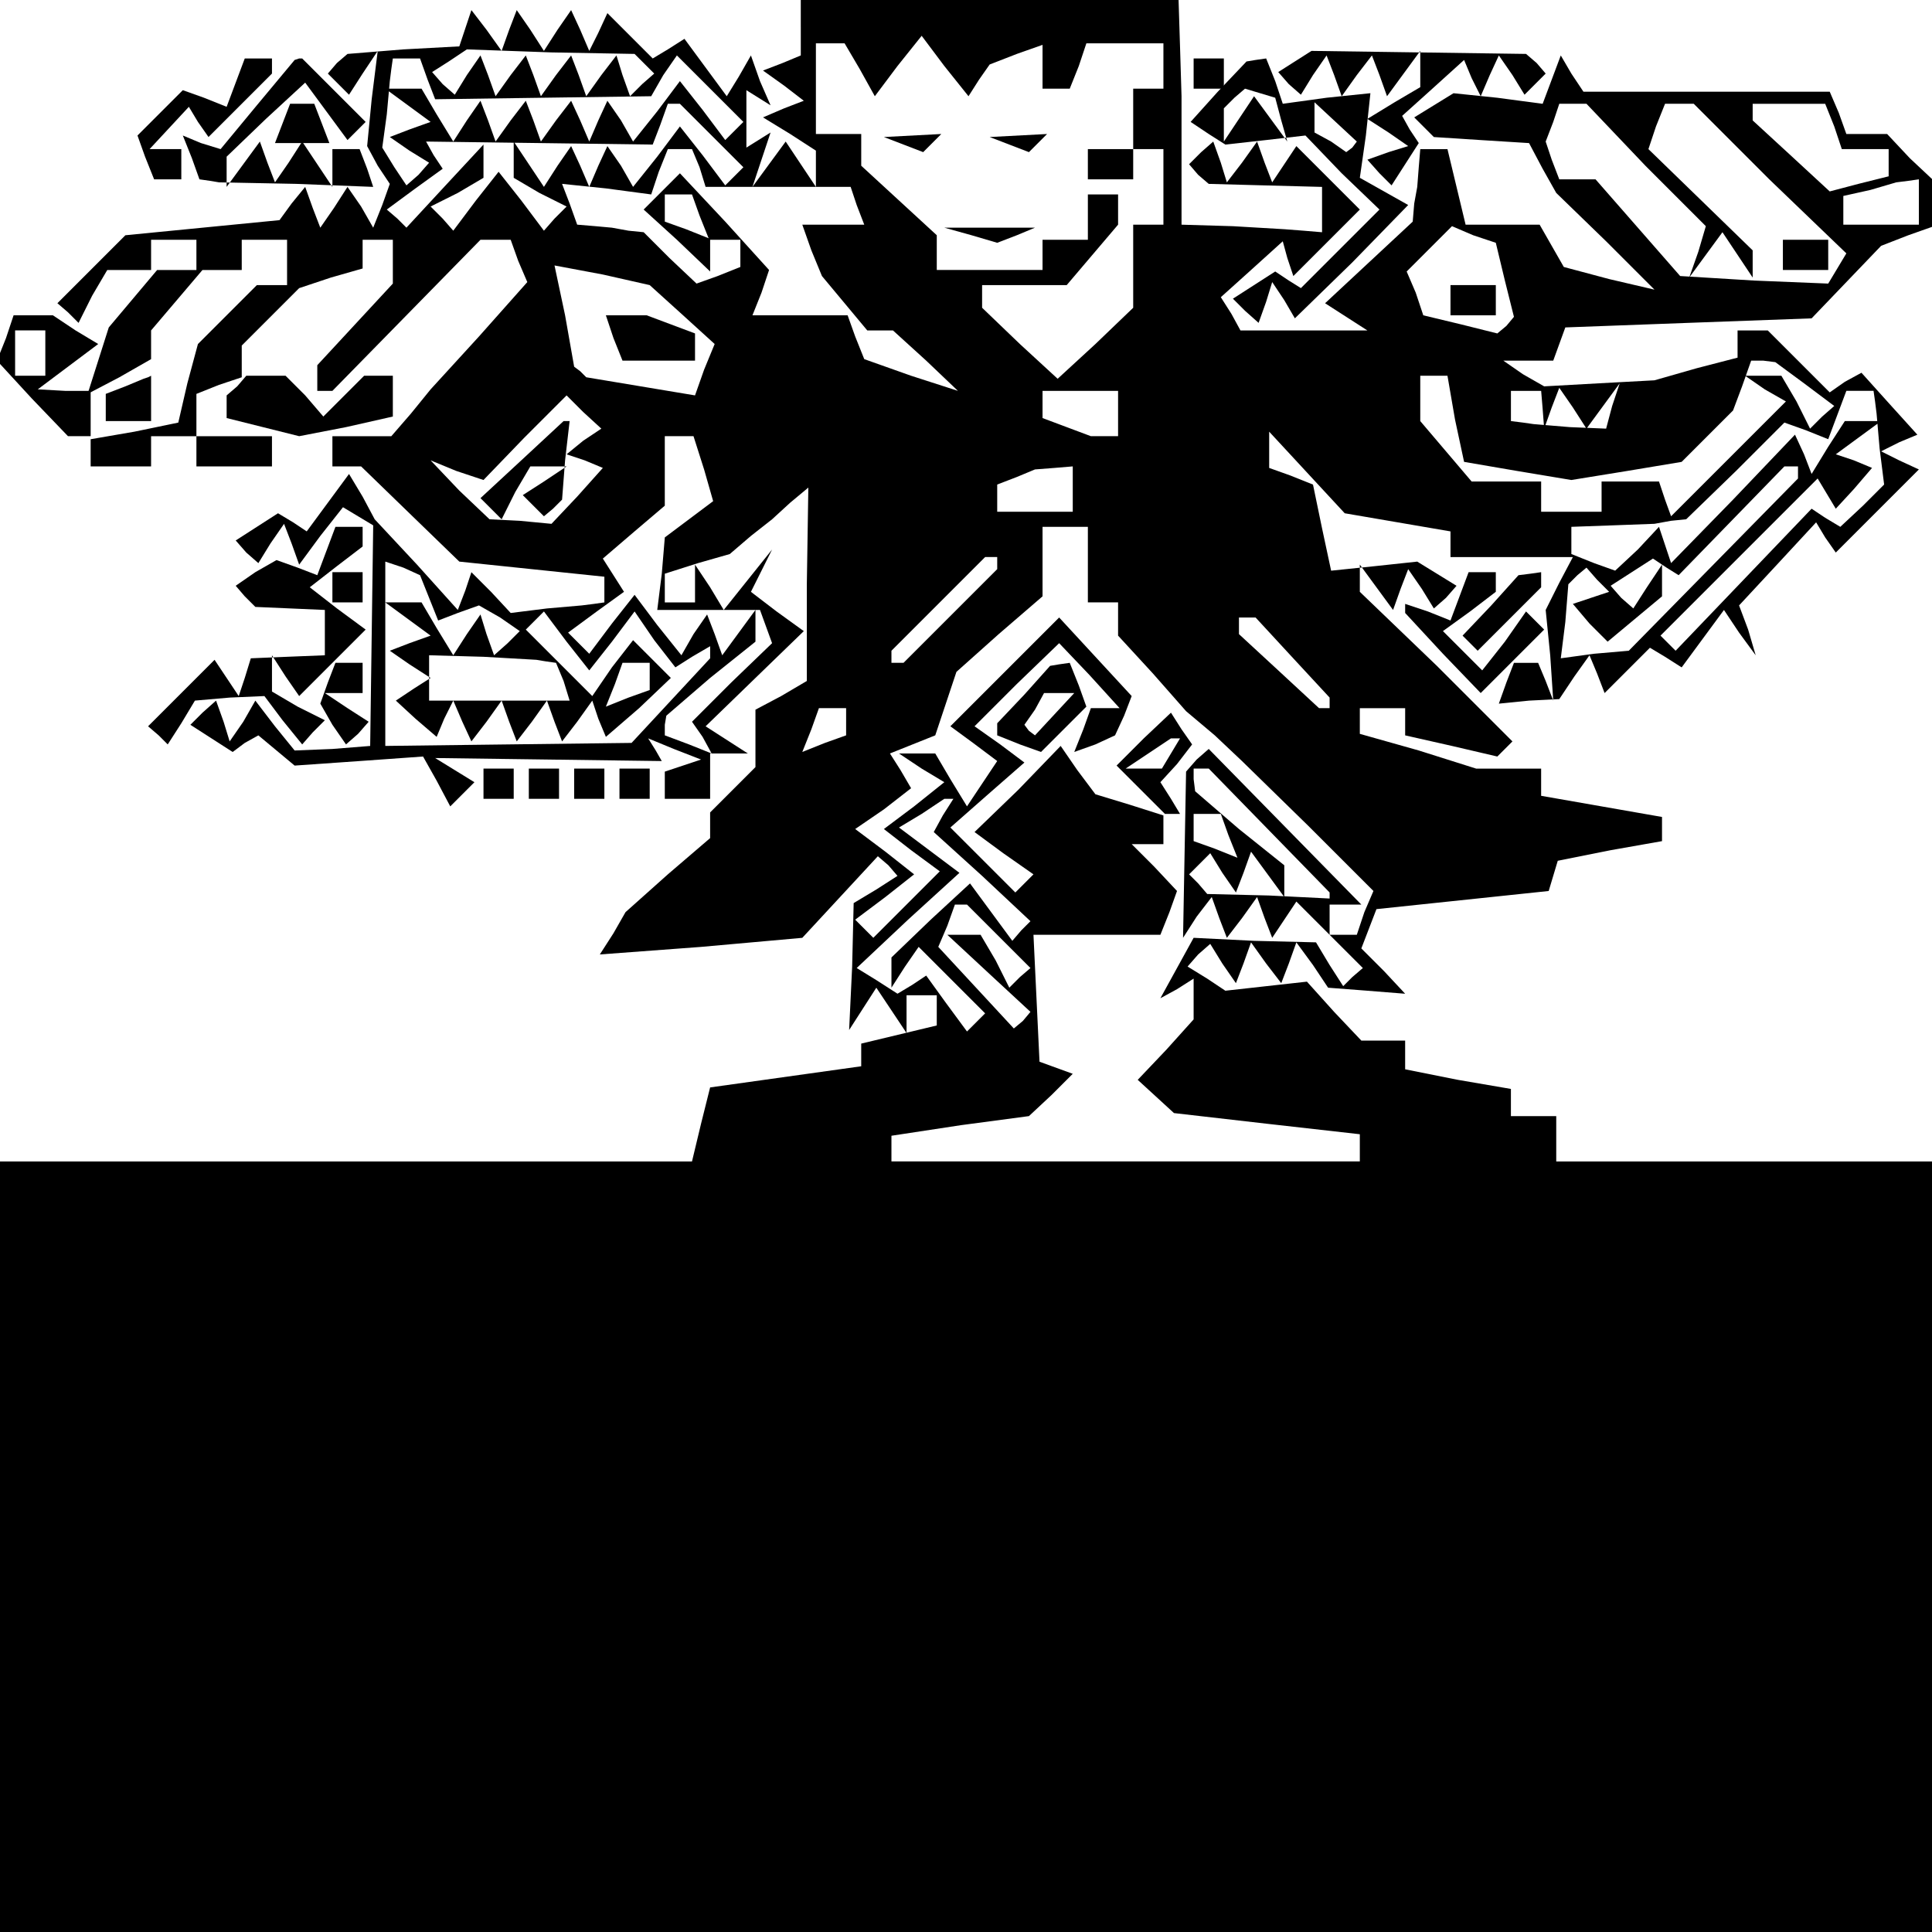<?xml version="1.0" standalone="no"?>
<!DOCTYPE svg PUBLIC "-//W3C//DTD SVG 20010904//EN"
 "http://www.w3.org/TR/2001/REC-SVG-20010904/DTD/svg10.dtd">
<svg version="1.0" xmlns="http://www.w3.org/2000/svg"
 width="468pt" height="468pt" viewBox="0 0 468 468"
 preserveAspectRatio="xMidYMid meet">
<g transform="translate(0,468) scale(0.366,-0.366)"
fill="#000000" stroke="none">
<path d="M530 1261 l0 -19 -12 -5 -13 -5 14 -10 13 -10 -13 -5 -14 -6 18 -11
17 -11 0 -12 0 -12 -10 15 -10 15 -11 -15 -11 -15 6 18 6 18 -8 -5 -8 -5 0 19
0 19 8 -5 8 -5 -7 16 -6 17 -8 -14 -8 -13 -14 19 -14 19 -11 -7 -10 -6 -15 15
-15 15 -6 -13 -6 -12 -6 14 -6 13 -9 -13 -9 -14 -9 14 -9 13 -5 -13 -5 -14
-10 14 -10 13 -4 -12 -4 -12 -37 -2 -37 -3 -7 -6 -6 -7 7 -7 7 -7 9 14 10 15
-4 -32 -3 -31 7 -13 8 -12 -5 -14 -6 -15 -8 14 -9 13 -9 -14 -9 -13 -5 13 -5
14 -9 -11 -8 -11 -51 -5 -51 -5 -22 -22 -23 -23 7 -6 7 -7 9 18 10 17 14 0 15
0 0 10 0 10 15 0 15 0 0 -10 0 -10 -13 0 -13 0 -16 -19 -16 -19 -7 -22 -7 -22
21 11 21 12 0 9 0 10 17 20 17 20 13 0 13 0 0 10 0 10 15 0 15 0 0 -15 0 -15
-10 0 -10 0 -20 -20 -19 -19 -7 -26 -6 -26 -29 -6 -29 -5 0 -9 0 -9 20 0 20 0
0 10 0 10 15 0 15 0 0 -10 0 -10 25 0 25 0 0 10 0 10 -25 0 -25 0 0 14 0 14
15 6 15 5 0 11 0 10 19 19 19 19 21 7 21 6 0 10 0 9 10 0 10 0 0 -14 0 -15
-25 -27 -25 -27 0 -8 0 -9 5 0 5 0 49 50 49 50 10 0 10 0 5 -14 6 -14 -32 -36
-32 -35 -13 -16 -13 -15 -19 0 -20 0 0 -10 0 -10 10 0 9 0 33 -32 32 -31 48
-5 48 -5 0 -8 0 -9 -7 -1 -8 -1 -23 -2 -24 -3 -13 14 -13 13 -4 -12 -5 -13
-27 30 -28 30 -8 15 -9 15 -14 -19 -14 -19 -9 6 -10 6 -14 -9 -14 -9 7 -8 8
-7 8 13 9 13 5 -13 5 -14 14 19 15 19 10 -6 10 -6 -1 -73 -1 -73 -25 -2 -25
-1 -13 16 -13 17 -8 -14 -9 -13 -4 13 -5 14 -9 -8 -8 -8 14 -9 14 -9 8 6 9 5
12 -10 12 -10 43 3 42 3 9 -16 9 -17 8 8 8 8 -13 8 -13 8 75 -1 75 -1 -4 7 -5
8 17 -7 18 -7 -12 -4 -12 -4 0 -9 0 -9 15 0 15 0 0 15 0 15 13 0 12 0 -14 9
-14 9 33 32 32 31 -18 13 -17 13 7 14 7 14 -16 -20 -16 -20 -9 15 -10 15 0
-12 0 -13 -10 0 -10 0 0 9 0 10 22 7 21 6 14 12 14 11 12 11 12 10 -1 -64 0
-64 -17 -10 -17 -9 0 -19 0 -19 -15 -15 -15 -15 0 -8 0 -9 -28 -24 -28 -25 -8
-14 -9 -14 67 5 67 6 25 27 25 27 7 -6 6 -7 -14 -9 -15 -9 -1 -42 -2 -42 9 14
9 14 10 -15 10 -15 0 13 0 12 10 0 10 0 0 -10 0 -10 -25 -6 -25 -6 0 -8 0 -7
-50 -7 -50 -7 -6 -24 -6 -25 -229 0 -229 0 0 -255 0 -255 640 0 640 0 0 255 0
255 -125 0 -125 0 0 15 0 15 -15 0 -15 0 0 9 0 9 -35 6 -35 7 0 9 0 10 -15 0
-14 0 -18 19 -18 20 -27 -3 -27 -3 -12 8 -13 8 7 8 8 7 8 -13 9 -13 5 13 5 14
10 -14 10 -13 5 13 5 14 11 -15 10 -15 26 -2 25 -2 -14 15 -15 15 5 13 5 13
57 6 57 6 3 10 3 10 35 7 34 6 0 8 0 8 -40 7 -40 7 0 9 0 9 -21 0 -22 0 -38
12 -39 11 0 9 0 8 15 0 15 0 0 -9 0 -9 31 -7 30 -7 5 5 5 5 -50 50 -51 49 0 9
0 9 11 -15 11 -15 5 14 5 13 9 -13 8 -13 8 7 7 8 -13 8 -13 8 -28 -3 -29 -3
-6 28 -6 29 -15 6 -14 5 0 12 0 12 25 -27 25 -27 35 -6 35 -6 0 -8 0 -9 40 0
41 0 -9 -17 -9 -18 3 -30 2 -30 -5 13 -5 12 -8 0 -8 0 -5 -13 -5 -14 20 2 20
1 10 15 10 14 5 -12 5 -13 15 15 15 15 10 -6 11 -7 14 19 14 19 10 -15 11 -15
-5 17 -6 16 26 28 25 27 6 -10 7 -10 27 27 28 28 -13 6 -12 6 12 6 12 5 -19
21 -18 20 -11 -6 -10 -7 -21 21 -20 20 -10 0 -10 0 0 -9 0 -9 -27 -7 -28 -8
-37 -2 -36 -2 -14 8 -13 9 17 0 16 0 4 11 4 11 81 3 82 3 23 24 23 24 18 7 17
6 0 15 0 15 -16 15 -15 16 -14 0 -13 0 -5 14 -6 14 -82 0 -81 0 -8 12 -7 12
-6 -16 -6 -16 -30 4 -29 3 -13 -8 -13 -8 6 -6 7 -7 31 -2 32 -2 9 -17 9 -16
33 -32 32 -32 -30 7 -30 8 -8 14 -8 14 -24 0 -25 0 -6 25 -6 25 -9 0 -9 0 -1
-12 -1 -13 -2 -11 -1 -12 -29 -27 -29 -27 14 -9 14 -9 -42 0 -42 0 -6 11 -7
11 20 18 21 19 3 -11 4 -12 22 22 22 22 -21 21 -21 21 -8 -12 -8 -12 -5 13 -5
14 -10 -14 -10 -13 -4 13 -5 14 -8 -7 -8 -8 6 -7 7 -6 37 -1 38 -1 0 -15 0
-15 -12 1 -13 1 -34 2 -34 1 0 43 0 42 -1 33 -1 32 -125 0 -125 0 0 -19z
m-103 -25 l6 -6 -8 -7 -8 -8 -5 14 -4 13 -10 -13 -10 -14 -5 14 -5 13 -10 -13
-10 -14 -5 14 -5 13 -10 -13 -10 -14 -5 14 -5 13 -9 -13 -8 -13 -8 7 -7 8 11
7 12 8 56 -2 55 -1 7 -7z m142 -3 l10 -18 15 20 16 20 15 -20 16 -20 7 11 7
10 18 7 17 6 0 -14 0 -15 9 0 9 0 6 15 5 15 26 0 25 0 0 -15 0 -15 -10 0 -10
0 0 -20 0 -20 10 0 10 0 0 -25 0 -25 -10 0 -10 0 0 -27 0 -28 -25 -24 -25 -23
-25 23 -25 24 0 8 0 7 28 0 28 0 17 20 17 20 0 10 0 10 -10 0 -10 0 0 -15 0
-15 -15 0 -15 0 0 -10 0 -10 -35 0 -35 0 0 11 0 12 -25 23 -25 23 0 11 0 10
-15 0 -15 0 0 30 0 30 10 0 9 0 10 -17z m-286 -7 l5 -13 71 1 72 1 8 14 9 13
22 -22 22 -22 -6 -6 -6 -6 -15 20 -15 19 -15 -20 -16 -20 -8 14 -9 13 -6 -13
-6 -14 -6 14 -6 13 -10 -13 -10 -14 -5 14 -5 13 -10 -13 -10 -14 -5 14 -5 13
-9 -13 -9 -14 -11 18 -10 17 -12 0 -12 0 15 -11 15 -11 -14 -5 -13 -5 13 -9
13 -8 -7 -8 -8 -7 -8 12 -8 13 3 22 2 22 1 8 1 7 9 0 9 0 5 -14z m188 -37 l21
-21 -6 -6 -6 -6 -15 20 -15 19 -15 -20 -16 -20 -8 14 -9 13 -6 -13 -6 -14 -6
14 -6 13 -9 -13 -9 -14 -10 15 -10 15 0 -12 0 -12 17 -10 18 -9 -8 -8 -7 -8
-15 20 -15 19 -15 -19 -15 -20 -7 8 -8 8 18 9 17 10 0 11 0 11 -26 -28 -25
-27 -6 6 -7 6 19 14 18 13 -6 9 -5 9 75 -1 75 -1 5 13 5 14 4 0 4 0 21 -21z
m618 -20 l40 -40 -5 -17 -6 -17 11 15 11 15 10 -15 10 -15 0 9 0 9 -35 34 -34
33 5 15 6 15 10 0 9 0 50 -50 51 -49 -6 -10 -6 -10 -49 2 -49 3 -28 32 -28 32
-12 0 -12 0 -5 13 -4 12 5 13 4 12 9 0 9 0 39 -41z m125 26 l5 -15 16 0 15 0
0 -9 0 -9 -20 -5 -19 -5 -26 24 -25 23 0 6 0 5 24 0 24 0 6 -15z m-751 -27 l4
-13 48 0 48 0 4 -12 5 -13 -21 0 -20 0 6 -17 7 -17 15 -18 15 -18 9 0 8 0 22
-20 21 -20 -31 10 -31 11 -6 15 -5 14 -32 0 -31 0 6 15 5 15 -29 32 -30 32
-12 -12 -12 -12 22 -20 22 -21 0 11 0 10 10 0 10 0 0 -9 0 -9 -15 -6 -14 -5
-18 17 -17 17 -10 1 -11 2 -11 1 -12 1 -5 14 -5 13 29 -3 30 -4 5 15 6 15 8 0
8 0 5 -12z m807 -23 l0 -15 -25 0 -25 0 0 9 0 10 18 4 17 5 8 1 7 1 0 -15z
m-807 -9 l6 -15 -15 6 -14 5 0 9 0 9 9 0 9 0 5 -14z m533 -43 l6 -24 -5 -6 -6
-5 -24 6 -25 6 -5 15 -6 14 15 15 15 15 14 -6 15 -5 6 -25z m-545 -22 l22 -20
-7 -17 -6 -17 -36 6 -36 6 -4 4 -4 3 -6 34 -7 33 32 -6 31 -7 21 -19z m743
-46 l20 -15 -8 -7 -8 -8 -9 18 -10 17 -12 0 -12 0 13 -9 14 -8 -38 -38 -38
-38 -4 11 -4 12 -19 0 -19 0 0 -10 0 -10 -20 0 -20 0 0 10 0 10 -23 0 -23 0
-17 20 -17 20 0 15 0 15 9 0 9 0 5 -29 6 -28 35 -6 36 -6 37 6 36 6 17 17 17
17 6 16 6 17 8 0 8 -1 19 -14z m-808 -38 l-11 -9 12 -4 12 -5 -17 -19 -17 -18
-21 2 -20 1 -20 19 -19 20 17 -7 18 -6 27 28 28 28 11 -11 12 -11 -12 -8z
m354 18 l0 -15 -9 0 -9 0 -16 6 -16 6 0 9 0 9 25 0 25 0 0 -15z m281 3 l1 -13
5 14 5 13 9 -13 9 -14 11 15 11 15 -5 -15 -4 -15 -24 1 -24 2 -7 1 -8 1 0 10
0 10 10 0 10 0 1 -12z m220 5 l1 -8 2 -23 3 -24 -14 -14 -15 -14 -10 6 -9 6
-45 -47 -45 -47 -5 5 -5 5 52 52 52 52 6 -10 6 -10 12 13 12 14 -12 5 -12 4
15 11 15 11 -12 0 -12 0 -11 -17 -11 -18 -5 13 -6 13 -41 -43 -41 -42 -4 12
-4 12 -14 -15 -15 -14 -14 5 -15 6 0 9 0 9 28 1 27 1 11 2 10 1 33 32 32 32
14 -5 15 -6 6 16 6 16 9 0 9 0 1 -7z m-775 -45 l6 -21 -16 -12 -16 -12 -2 -24
-3 -24 34 0 34 0 4 -11 4 -11 -27 -26 -26 -26 7 -10 6 -11 -15 6 -16 6 0 7 1
6 29 25 30 24 0 11 0 10 -11 -15 -11 -15 -5 14 -5 13 -9 -13 -8 -14 -16 20
-15 20 -15 -19 -15 -20 -7 7 -7 7 19 14 18 13 -7 11 -7 11 21 18 20 17 0 23 0
23 9 0 10 0 7 -22z m244 -13 l0 -15 -25 0 -25 0 0 9 0 9 13 5 12 5 13 1 12 1
0 -15z m480 11 l0 -4 -56 -57 -56 -57 -23 -2 -22 -3 3 24 2 25 6 6 6 5 7 -8 8
-8 -12 -4 -12 -4 11 -13 12 -12 18 15 18 15 0 11 0 10 -10 -15 -9 -14 -8 7 -7
8 14 9 14 9 9 -6 8 -5 35 36 35 36 4 0 5 0 0 -4z m-470 -61 l0 -25 10 0 10 0
0 -11 0 -11 23 -25 22 -25 19 -16 18 -17 44 -43 43 -43 -6 -14 -5 -15 -9 0 -9
0 0 10 0 10 11 0 10 0 -51 52 -50 51 -8 -7 -7 -8 -1 -55 -1 -55 9 14 10 13 5
-14 5 -13 10 13 10 14 5 -14 5 -13 8 12 8 12 22 -22 22 -22 -7 -6 -6 -6 -9 14
-9 15 -41 1 -40 2 -11 -20 -11 -20 11 6 11 7 0 -14 0 -13 -18 -20 -19 -20 12
-11 12 -11 61 -7 62 -7 0 -9 0 -9 -155 0 -155 0 0 9 0 8 46 7 45 6 15 14 14
14 -11 4 -11 4 -2 42 -2 42 42 0 42 0 6 15 5 14 -15 16 -15 15 10 0 11 0 0 9
0 10 -22 7 -23 7 -12 16 -11 16 -28 -29 -29 -28 19 -14 20 -14 -6 -6 -6 -6
-22 22 -21 21 25 22 24 21 -16 12 -17 12 28 28 28 27 20 -21 20 -22 -10 0 -9
0 -5 -14 -6 -15 14 5 13 6 6 13 5 13 -24 26 -24 26 -36 -36 -36 -36 15 -11 16
-12 -10 -15 -10 -15 -11 18 -10 17 -12 0 -12 0 15 -10 15 -9 -20 -16 -20 -15
18 -14 19 -14 -22 -22 -22 -22 -6 6 -6 6 20 15 19 15 -19 15 -20 15 19 13 18
14 -7 12 -7 11 15 6 15 6 7 21 7 21 28 25 29 25 0 23 0 23 15 0 15 0 0 -25z
m-436 -22 l6 -15 13 5 14 5 14 -8 13 -9 -8 -8 -9 -8 -5 14 -4 13 -9 -13 -9
-14 -11 18 -10 17 -12 0 -12 0 15 -11 15 -11 -14 -5 -13 -5 13 -9 14 -9 -11
-7 -12 -8 13 -12 14 -12 5 12 6 12 6 -14 6 -13 10 13 10 14 5 -14 5 -13 10 13
10 14 5 -14 5 -13 10 13 10 14 4 -12 5 -12 22 19 21 20 -13 13 -12 12 -14 -18
-13 -19 -22 22 -22 22 6 6 6 6 15 -20 15 -19 15 19 15 20 13 -19 14 -18 11 7
12 7 0 -4 0 -4 -26 -28 -26 -28 -82 -1 -81 -1 0 61 0 61 12 -4 11 -5 6 -15z
m376 23 l0 -4 -31 -31 -31 -31 -4 0 -4 0 0 4 0 4 31 31 31 31 4 0 4 0 0 -4z
m195 -62 l25 -27 0 -3 0 -4 -4 0 -3 0 -27 25 -26 24 0 6 0 5 5 0 6 0 24 -26z
m-494 -3 l7 -1 5 -12 4 -13 -46 0 -47 0 0 15 0 15 36 -1 35 -2 6 -1z m69 -10
l0 -9 -14 -5 -15 -6 6 15 5 14 9 0 9 0 0 -9z m130 -30 l0 -9 -14 -5 -15 -6 6
15 5 14 9 0 9 0 0 -9z m280 -72 l40 -41 0 -2 0 -2 -40 2 -41 1 -6 7 -6 6 7 7
7 7 8 -13 9 -13 5 13 5 14 11 -15 11 -15 0 10 0 11 -30 24 -29 25 -1 8 0 7 5
0 5 0 40 -41z m-216 10 l-6 -11 32 -29 32 -30 -6 -6 -6 -7 -14 19 -14 19 -26
-24 -26 -25 0 -10 0 -10 9 14 9 13 22 -22 22 -22 -6 -6 -6 -6 -14 19 -13 18
-9 -6 -10 -6 -14 9 -13 8 34 32 34 31 -20 15 -20 15 15 9 15 10 3 0 3 0 -7
-11z m189 -13 l6 -15 -15 6 -14 5 0 9 0 9 9 0 9 0 5 -14z m-152 -67 l21 -21
-7 -6 -7 -7 -9 18 -10 17 -11 0 -11 0 28 -26 27 -25 -5 -6 -6 -5 -25 27 -25
27 6 14 5 14 4 0 4 0 21 -21z"/>
<path d="M598 1183 l13 -5 6 6 6 6 -19 -1 -19 -1 13 -5z"/>
<path d="M668 1183 l13 -5 6 6 6 6 -19 -1 -19 -1 13 -5z"/>
<path d="M720 1170 l0 -10 15 0 15 0 0 10 0 10 -15 0 -15 0 0 -10z"/>
<path d="M643 1123 l17 -5 13 5 12 5 -30 0 -30 0 18 -5z"/>
<path d="M1180 1110 l0 -10 15 0 15 0 0 10 0 10 -15 0 -15 0 0 -10z"/>
<path d="M960 1080 l0 -10 15 0 15 0 0 10 0 10 -15 0 -15 0 0 -10z"/>
<path d="M406 1055 l6 -15 24 0 24 0 0 9 0 9 -16 6 -16 6 -14 0 -13 0 5 -15z"/>
<path d="M345 974 l-27 -25 7 -7 7 -7 9 18 10 17 12 0 12 0 -15 -10 -14 -9 7
-7 7 -7 6 5 6 6 2 26 3 26 -2 0 -2 0 -28 -26z"/>
<path d="M678 819 l-18 -19 0 -4 0 -4 15 -6 14 -5 15 15 15 15 -5 14 -6 15 -7
-1 -6 -1 -17 -19z m20 -13 l-13 -14 -4 3 -3 4 7 10 6 11 10 0 10 0 -13 -14z"/>
<path d="M757 790 l-18 -18 16 -16 16 -16 5 0 5 0 -6 10 -7 11 11 12 10 13 -7
10 -7 11 -18 -17z m18 -10 l-6 -10 -12 0 -12 0 15 10 15 10 3 0 3 0 -6 -10z"/>
<path d="M857 1238 l-11 -7 7 -8 8 -7 8 13 9 13 5 -13 5 -14 10 14 10 13 5
-13 5 -14 11 15 11 15 0 -12 0 -12 -17 -10 -18 -11 14 -9 13 -9 -13 -4 -14 -5
8 -9 8 -8 9 14 9 14 -6 9 -5 9 20 18 21 19 5 -12 6 -12 6 14 6 13 9 -13 8 -13
7 7 7 7 -6 7 -7 6 -71 1 -71 1 -11 -7z"/>
<path d="M156 1224 l-6 -16 -15 6 -14 5 -15 -15 -15 -15 5 -14 6 -15 9 0 9 0
0 10 0 10 -10 0 -11 0 13 14 13 14 6 -10 7 -10 21 21 21 21 0 5 0 5 -9 0 -9 0
-6 -16z"/>
<path d="M170 1209 l-24 -29 -13 4 -12 5 6 -15 5 -14 7 -1 6 -1 51 -1 51 -2
-4 12 -5 13 -9 0 -9 0 0 -12 0 -13 -10 15 -10 15 -9 -14 -9 -13 -5 13 -5 14
-11 -15 -11 -15 0 10 0 10 26 25 26 24 14 -19 14 -19 6 6 6 6 -21 21 -21 21
-2 0 -3 -1 -25 -30z"/>
<path d="M790 1230 l0 -10 10 0 10 0 0 10 0 10 -10 0 -10 0 0 -10z"/>
<path d="M806 1218 l-18 -20 12 -8 11 -7 27 3 26 3 24 -25 25 -24 -26 -26 -26
-26 -8 5 -9 6 -14 -9 -14 -9 8 -8 9 -8 5 14 4 13 8 -12 7 -12 38 37 37 38 -16
9 -16 9 4 28 3 28 -29 -3 -29 -4 -5 15 -6 15 -7 -1 -6 -1 -19 -20z m42 -19 l4
-14 -11 15 -11 15 -10 -15 -10 -15 0 11 0 11 7 7 7 6 10 -3 10 -3 4 -15z m47
-18 l-4 -3 -10 7 -11 6 0 10 0 10 14 -13 14 -13 -3 -4z"/>
<path d="M187 1197 l-5 -13 18 0 18 0 -5 13 -5 13 -8 0 -8 0 -5 -13z"/>
<path d="M4 1055 l-6 -15 23 -25 24 -25 8 0 7 0 0 15 0 15 -17 0 -18 1 20 15
20 15 -15 9 -15 10 -13 0 -13 0 -5 -15z m26 -10 l0 -15 -10 0 -10 0 0 15 0 15
10 0 10 0 0 -15z"/>
<path d="M83 1023 l-13 -5 0 -9 0 -9 15 0 15 0 0 15 0 15 -2 -1 -3 -1 -12 -5z"/>
<path d="M157 1023 l-7 -6 0 -8 0 -7 24 -6 24 -6 31 6 31 7 0 13 0 14 -9 0
-10 0 -13 -13 -14 -14 -12 14 -13 13 -13 0 -13 0 -6 -7z"/>
<path d="M216 914 l-6 -16 -13 5 -14 5 -14 -8 -13 -9 6 -7 7 -7 23 -1 23 -1 0
-15 0 -15 -25 -1 -24 -1 -4 -13 -4 -12 -8 12 -8 12 -22 -22 -22 -22 7 -6 6 -6
9 14 9 15 23 2 23 1 12 -16 13 -16 7 8 8 8 -18 9 -17 10 0 12 0 12 9 -14 9
-13 22 22 22 22 -19 14 -18 14 18 14 17 13 0 7 0 6 -9 0 -9 0 -6 -16z"/>
<path d="M220 890 l0 -10 10 0 10 0 0 10 0 10 -10 0 -10 0 0 -10z"/>
<path d="M966 884 l-6 -16 -15 6 -15 5 0 -3 0 -3 25 -27 25 -26 21 21 21 21
-6 6 -6 6 -14 -20 -15 -19 -13 13 -13 13 18 13 17 13 0 7 0 6 -9 0 -9 0 -6
-16z"/>
<path d="M987 878 l-19 -20 5 -5 5 -5 21 21 21 21 0 5 0 5 -7 -1 -8 -1 -18
-20z"/>
<path d="M217 827 l-5 -14 8 -14 9 -13 8 7 7 8 -14 9 -15 10 13 0 12 0 0 10 0
10 -9 0 -9 0 -5 -13z"/>
<path d="M320 760 l0 -10 10 0 10 0 0 10 0 10 -10 0 -10 0 0 -10z"/>
<path d="M350 760 l0 -10 10 0 10 0 0 10 0 10 -10 0 -10 0 0 -10z"/>
<path d="M380 760 l0 -10 10 0 10 0 0 10 0 10 -10 0 -10 0 0 -10z"/>
<path d="M410 760 l0 -10 10 0 10 0 0 10 0 10 -10 0 -10 0 0 -10z"/>
</g>
</svg>
